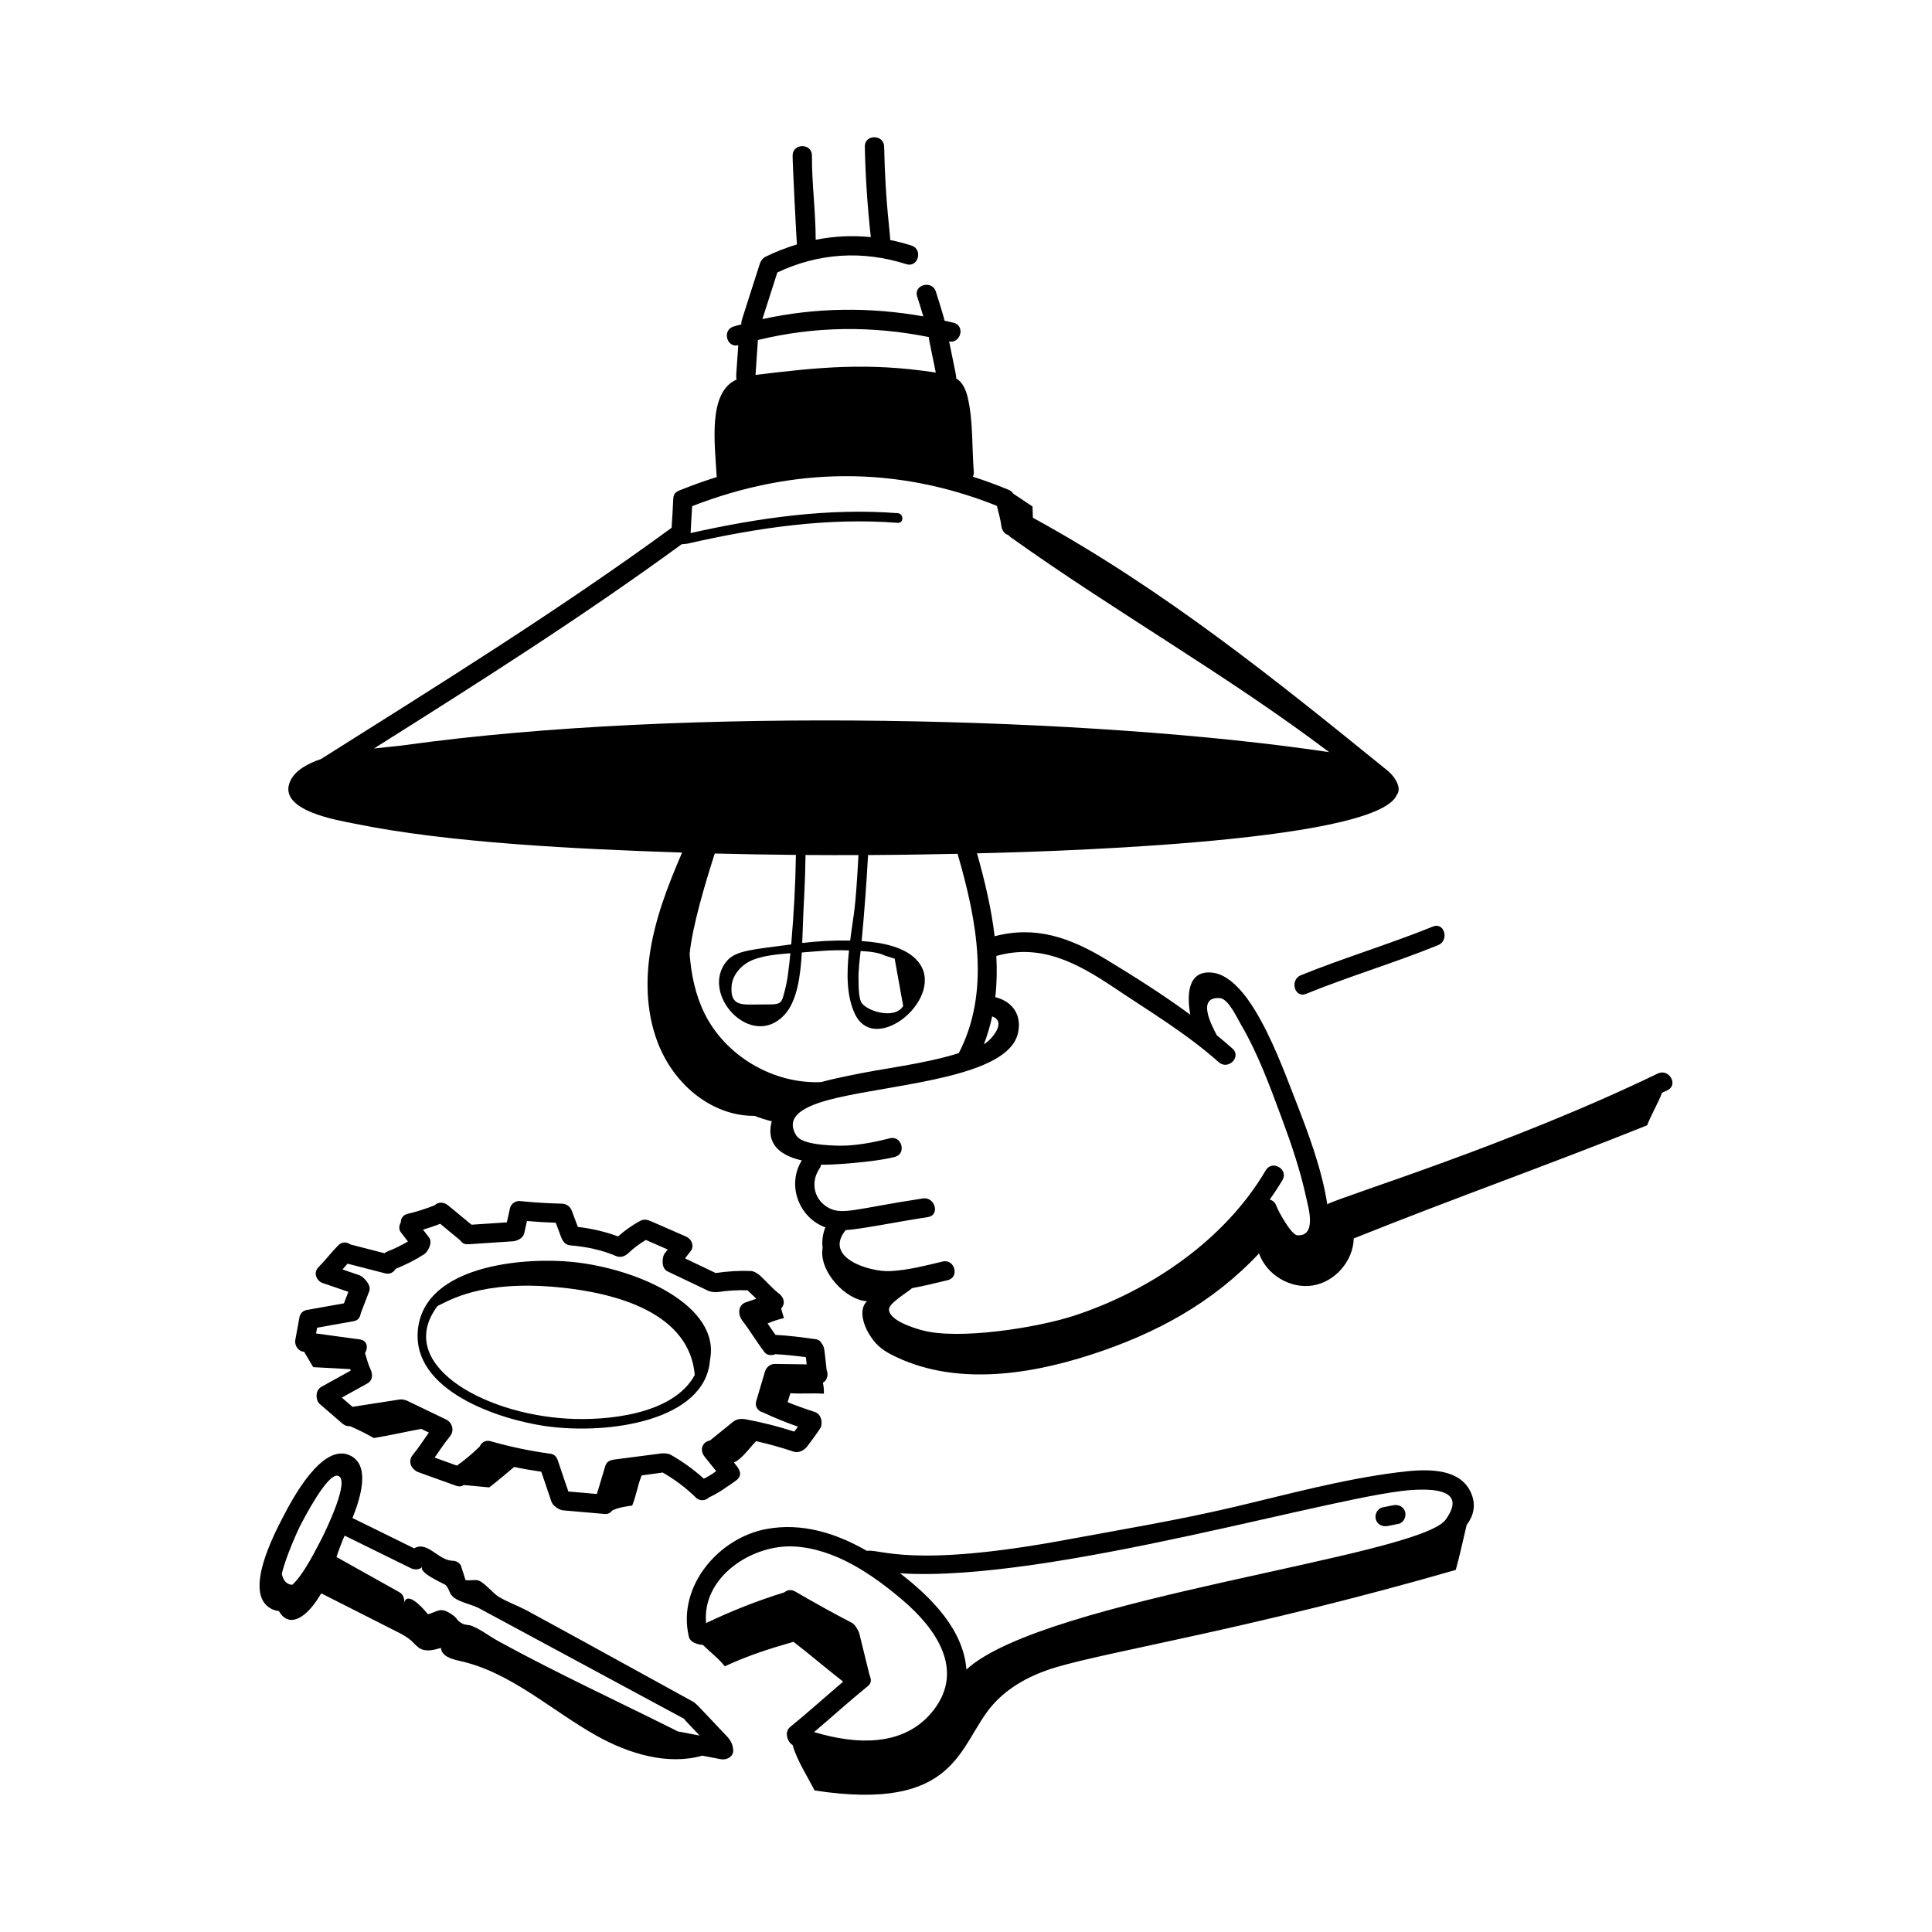 <svg id="Layer_1" enable-background="new 0 0 300 300" height="512" viewBox="0 0 300 300" width="512" xmlns="http://www.w3.org/2000/svg"><g id="Under_Maintenance"><g><path d="m123.08 270.97c.638 2.344 2.426 5.091 3.407 7.053 22.256 3.403 22.334-7.056 27.536-13.145 2.556-2.992 6.209-4.874 9.982-5.99 8.878-2.626 30.353-5.984 62.048-15.112.674-2.462 1.132-4.658 1.687-6.974 1.014-1.341 1.477-2.929.78-4.749-1.722-4.493-7.762-3.895-11.542-3.418-8.664 1.092-17.138 3.44-25.623 5.43-8.548 2.004-17.21 3.442-25.841 5.04-24.188 4.478-28.815 1.356-30.908 1.715-4.755-2.741-10.044-4.417-15.578-3.398-7.478 1.376-13.908 8.946-12.063 16.729.269 1.135 2.026 1.277 2.185 1.272 1.108 1.119 2.472 2.107 3.394 3.321 3.731-1.72 6.721-2.663 10.667-3.806 2.681 2.059 5.064 4.133 7.714 6.192-2.764 2.335-5.441 4.772-8.253 7.053-.928.753-.397 2.339.408 2.787zm96.795-39.641c1.875-.056 8.161-.305 4.612 4.634-4.152 5.778-62.43 12.229-74.42 23.281-.467-6.197-5.437-11.192-10.309-14.946 23.297 1.522 69.268-12.646 80.117-12.969zm-96.563 8.808c6.351.345 12.148 4.334 16.841 8.325 5.104 4.34 9.709 10.771 4.809 17.09-4.522 5.83-12.148 5.333-18.554 3.401 2.788-2.352 5.484-4.81 8.317-7.107.87-.706.37-1.438.268-1.851-.523-2.128-1.046-4.255-1.569-6.383-.076-.312-.623-1.357-1.15-1.628-2.989-1.533-5.911-3.184-8.818-4.865-.626-.362-1.23-.226-1.653.138-4.174 1.29-8.223 2.89-12.162 4.771-.676-7.135 7.123-12.246 13.67-11.891z"/><path d="m42.047 249.772c.414.228.832.349 1.25.38 1.355 2.398 3.54 1.397 5.292-.831.467-.595.899-1.235 1.301-1.904 3.879 1.966 7.758 3.932 11.637 5.897.831.421 1.672.85 2.359 1.478.459.42.854.931 1.406 1.218.968.502 2.14.19 3.183-.129.055 1.255 1.616 1.743 2.844 2.01 7.946 1.727 14.202 7.644 21.292 11.625 4.984 2.798 11.071 4.633 16.437 3.104.969.184 1.937.368 2.906.552.88.167 1.979-.401 1.899-1.447-.103-1.333-.777-1.896-1.682-2.854-1.202-1.27-2.404-2.54-3.606-3.81-.096-.102-.655-.659-.847-.765-8.595-4.717-17.17-9.472-25.787-14.15-1.444-.784-3.088-1.356-4.48-2.191-.92-.552-2.07-2.07-3.081-2.511-.562-.244-1.796.104-2.11-.136.032.024-.67-2.165-.695-2.215-.235-.467-.791-.737-1.295-.742-2.201-.023-3.914-3.15-5.959-1.923-3.193-1.57-6.387-3.141-9.58-4.712 1.506-3.729 2.644-8.309-.399-9.725-4.347-2.024-9.035 6.957-10.399 9.589-1.397 2.694-6.168 11.832-1.884 14.192zm21.739-6.268c.563.277 1.369.29 1.818-.234-.779.909 3.396 2.666 3.578 2.846.66.652.497 1.36 1.333 1.982.964.719 2.848 1.069 3.938 1.665.172.094 31.667 17.075 31.774 17.133.059.098.129.193.217.285.73.771 1.461 1.544 2.191 2.315-1.124-.213-2.248-.426-3.372-.64-9.27-4.652-18.762-9.02-27.856-14.003-1.402-.769-2.686-1.797-4.169-2.394-.467-.188-.989-.096-1.451-.351-.964-.532-.657-.71-1.399-1.252-1.98-1.449-2.254-.671-3.926-.188-1.126-1.359-3.251-3.586-3.744-1.729.167-.632-.108-1.368-.689-1.694-3.259-1.823-6.518-3.647-9.776-5.471.125-.475.91-2.586 1.264-3.322 3.424 1.684 6.848 3.367 10.271 5.051zm-11.353-14.354c2.135.454-2.03 8.849-2.398 9.595-.612 1.131-2.775 5.689-4.65 7.342-.943-.032-1.437-.775-1.625-1.703.638-2.779 2.667-7.104 2.762-7.29.686-1.327 4.283-8.29 5.912-7.943z"/><path d="m53.41 202.383c-1.927.344-3.854.688-5.781 1.03-.615.11-1.011.553-1.121 1.087-.236 1.165-.406 2.342-.643 3.507-.184.905.458 1.858 1.36 1.891.471.798.941 1.595 1.411 2.393 1.85.104 3.873.206 5.752.31.022.074.045.148.068.224-1.514.837-3.027 1.675-4.54 2.513-1.078.597-.851 2.159-.294 2.65 1.17 1.034 2.374 2.028 3.544 3.062.344.304.788.448 1.217.413 1.253.548 2.48 1.157 3.666 1.838 2.451-.406 4.905-.966 7.356-1.425.397.191.794.382 1.191.572-.814 1.152-1.578 2.342-2.475 3.431-.987 1.198.001 2.421.807 2.71 1.968.709 3.936 1.417 5.903 2.126.479.172.883.095 1.19-.119 1.315.123 2.63.246 3.946.369 1.429-1.089 2.57-2.114 3.876-3.176 1.391.294 2.793.538 4.205.742.518 1.539 1.061 3.069 1.564 4.613.231.709 1.234 1.333 1.827 1.386 2.143.186 4.285.371 6.428.557.759.066.993-.336 1.201-.528.709-.418 2.281-.684 3.099-.774.648-1.608.819-3.072 1.467-4.681 3.716-.519 2.945-.386 3.255-.461 1.843 1.067 3.534 2.318 5.068 3.801.498.61 1.467.72 2.158.06 1.482-.666 2.765-1.633 4.111-2.56 1.434-.987.294-2.143-.263-2.843 1.212-.528 2.406-2.242 3.439-3.321 1.976.448 3.926.99 5.852 1.638.757.254 1.645-.231 2.073-.798.703-.929 1.397-1.863 2.04-2.835.407-.616.292-2.174-.883-2.549-1.417-.453-2.811-.951-4.185-1.505.143-.466.286-.932.429-1.397 1.559.133 3.639-.047 5.197.086.03-.472-.007-1.115-.151-1.704.688-.37.884-1.28.587-1.972-.375-3.246-.303-3.572-.773-4.129-.151-.338-.461-.6-.973-.671-2.063-.286-4.113-.558-6.19-.661-.427-.584-.838-1.18-1.241-1.78.805-.344 1.711-.636 2.543-.831-.146-.494-.292-.987-.439-1.48.636-.64.563-1.637-.325-2.319-.99-.76-1.976-1.912-2.953-2.812-.108-.1-.829-.678-1.408-.701-1.842-.072-3.657.05-5.476.312-1.585-.756-3.17-1.513-4.756-2.269.312-.406.624-.812.936-1.218.437-.569.252-1.706-.801-2.182-1.821-.795-3.642-1.591-5.463-2.387-.739-.321-1.214-.263-1.639-.034-1.234.666-2.381 1.48-3.431 2.409-2.014-.749-4.112-1.224-6.247-1.477-.31-.831-.62-1.661-.93-2.491-.244-.655-.786-1.104-1.607-1.122-2.072-.044-4.137-.172-6.2-.376-.822-.187-1.635.356-1.791 1.057-.165.742-.33 1.483-.495 2.226-1.828.122-3.656.244-5.484.365-1.21-1-2.421-2-3.632-3-.62-.512-1.498-.607-2.108-.01-1.362.536-2.75.986-4.178 1.322-.75.176-1.068.743-1.067 1.333-.271.465-.345 1.066-.013 1.498.374.487.749.976 1.123 1.463-1.0.585-2.039 1.1-3.12 1.524-.19.075-.365.176-.518.299-1.767-.456-3.535-.911-5.302-1.367-.532-.391-1.281-.468-1.883.139-1.073 1.08-1.986 2.31-3.059 3.39-.963.97-.184 2.31.837 2.529 1.264.435 2.528.869 3.792 1.304-.229.597-.458 1.193-.687 1.789zm62.66-2.036c.463.434.914.878 1.368 1.319-.54.186-1.08.369-1.621.554-1.233.421-1.297 1.888-.516 2.895 1.219 1.569 2.212 3.3 3.432 4.871.383.493 1.111.532 1.669.293 1.588.077 3.158.254 4.734.466.042.371.085.742.127 1.114-1.647-.024-3.294-.048-4.941-.071-.805-.012-1.374.626-1.543 1.201-.449 1.517-.897 3.034-1.346 4.552-.28.947.338 1.614 1.083 1.797 1.76.827 3.556 1.551 5.387 2.191-.186.258-.375.514-.564.769-2.465-.794-4.965-1.433-7.515-1.905-1.019-.19-1.642.095-2.004.389-1.189.964-2.378 1.929-3.567 2.893-1.194.209-1.679 1.475-.833 2.528.597.744 1.194 1.488 1.791 2.232-.612.441-1.245.848-1.914 1.172-1.588-1.426-3.319-2.68-5.182-3.729-.452-.255-1.305-.206-1.408-.192-2.414.313-4.827.626-7.24.939-.774.101-1.268.312-1.497 1.076-.428 1.428-.856 2.856-1.284 4.284-1.478-.128-2.955-.256-4.432-.384-.533-1.59-1.096-3.169-1.616-4.764-.245-.749-.652-1.033-1.186-1.105-3.134-.424-6.213-1.068-9.254-1.938-.828-.236-1.442.206-1.708.816-1.103 1.082-2.28 2.071-3.537 2.969-1.155-.416-2.309-.832-3.464-1.247.771-1.101 1.506-2.228 2.36-3.266.828-1.007.279-2.237-.561-2.641-2.018-.971-4.036-1.94-6.055-2.911-.21-.101-.741-.269-1.172-.203-2.443.38-4.886.759-7.329 1.139-.551-.479-1.103-.958-1.657-1.433 1.317-.729 2.634-1.458 3.951-2.187.856-.474.904-1.387.48-2.275-.368-.777-.567-1.622-.824-2.448.507-.806.369-1.964-.807-2.124-2.266-.308-4.532-.616-6.798-.925.052-.299.11-.598.165-.896 1.887-.336 3.774-.672 5.661-1.009 1.035-.184 1.017-.978 1.174-1.384.421-1.099.843-2.196 1.265-3.295.37-.966-.978-2.266-1.492-2.442-.889-.307-1.778-.612-2.667-.918.259-.301.52-.6.786-.895 1.942.501 3.885 1.002 5.828 1.503.759.195 1.336-.168 1.635-.696 1.548-.632 3.037-1.371 4.444-2.282.57-.369 1.347-1.805.757-2.575-.315-.41-.631-.821-.946-1.232.902-.264 1.793-.562 2.669-.91 1.042.86 2.083 1.721 3.125 2.582.227.379.636.638 1.231.598 2.313-.154 4.626-.309 6.94-.463.52-.034 1.561-.406 1.745-1.234.142-.639.284-1.277.426-1.916 1.488.131 2.979.223 4.473.271.271.725.541 1.449.812 2.175.284.756.68 1.274 1.488 1.342 2.365.196 4.854.695 7.039 1.645.721.313 1.401.068 1.968-.473.822-.782 1.72-1.439 2.687-2.015 1.131.494 2.262.988 3.393 1.482-.166.216-.332.432-.498.647-.314.41-.629 2.226.485 2.757 2.107 1.005 4.214 2.01 6.321 3.015.311.148 1.063.252 1.404.197 1.549-.247 3.109-.323 4.674-.287z"/><path d="m88.813 195.944c-7.392-.731-22.878.457-23.92 10.513-.988 9.531 12.65 13.953 19.74 14.978 9.947 1.437 24.944-.864 25.617-10.279 1.658-8.389-11.189-14.198-21.437-15.211zm-.75 24.34c-13.458-.798-26.812-8.659-20.117-17.495 1.745-.796 6.708-4.033 18.604-2.917 9.495.892 20.524 4.129 21.331 13.636-3.337 6.181-13.722 7.139-19.818 6.776z"/><path d="m202.799 154.324c6.759-2.739 13.754-4.823 20.513-7.562 1.766-.716.994-3.619-.797-2.893-6.759 2.739-13.754 4.823-20.513 7.562-1.766.716-.994 3.619.797 2.893z"/><path d="m258.079 169.685c.283-.136.57-.262.853-.397 1.738-.841.218-3.428-1.514-2.591-23.075 11.152-48.646 18.917-51.319 20.293-.848-5.465-2.912-10.933-4.9-16.058-1.818-4.685-3.676-9.663-6.272-13.971-1.316-2.184-3.706-5.477-6.459-5.897-3.885-.593-4.259 3.078-3.64 6.498-4.2-3.088-8.628-5.892-13.06-8.576-5.661-3.429-11.001-5.271-17.323-3.604-.503-4.288-1.534-8.613-2.735-12.877 6.756-.166 62.067-1.405 65.202-9.103.819-1.036-.373-2.868-1.399-3.695-17.483-14.181-34.812-28.188-55.125-39.312 0-.375-.062-1.375-.062-1.75-.998-.666-1.997-1.332-2.995-1.997-.253-.409-.531-.512-.825-.636-1.806-.753-3.621-1.405-5.44-1.989.108-.207.168-.457.143-.76-.299-3.686-.087-7.999-.952-11.576-.273-1.131-.774-2.358-1.796-2.932.045-.382.073-.073-1.079-5.728 1.798.332 2.536-2.452.695-2.908-.47-.116-.941-.221-1.413-.327-.018-.329-1.317-4.432-1.351-4.533-.603-1.824-3.501-1.043-2.893.798.336 1.018.636 2.045.95 3.068-8.337-1.476-16.714-1.387-24.987.428.773-2.415 1.546-4.829 2.319-7.244 6.425-3.031 13.246-3.456 20.03-1.289 1.844.589 2.633-2.307.798-2.893-1.101-.352-2.202-.632-3.303-.855.069-.591-.751-5.534-.94-14.511-.041-1.928-3.041-1.935-3 0 .099 4.701.41 9.384.933 14.057-2.878-.286-5.742-.144-8.562.413.003-4.369-.606-8.716-.582-13.086.011-1.932-2.989-1.934-3 0-.008 1.342.632 13.706.668 13.813-1.638.495-3.258 1.122-4.854 1.896-.415.201-.748.616-.878 1.021-3.06 9.559-2.953 9.019-2.882 9.486-.406.111-.812.218-1.217.339-1.821.54-1.08 3.356.723 2.907-.348 5.057-.384 4.937-.248 5.32-4.508 1.992-3.378 9.937-3.12 14.891.004.091.021.173.039.256-1.82.573-3.636 1.21-5.443 1.937-.625.242-1.286.437-1.322 1.446-.055 1.501-.172 2.999-.256 4.498-17.55 12.823-36.053 24.311-54.428 35.9-2.247.768-4.076 1.847-4.792 3.429-2.093 4.619 7.506 6.101 10.006 6.615 14.523 2.989 34.671 3.95 50.841 4.488-2.254 5.227-4.356 10.623-5.097 16.368-.646 5.01-.182 10.256 2.038 14.795 2.708 5.54 8.169 9.769 14.313 9.722.857.331 1.74.621 2.669.839-.743 2.761.329 5.092 4.668 6.081-2.356 3.771-.501 8.875 3.659 10.395-.426 1.032-.556 2.124-.429 3.188-.64 3.632 3.645 8.15 6.892 8.271-1.29 1.229-.62 3.527.296 5.056.916 1.527 1.87 2.406 3.453 3.224 9.425 4.864 20.884 3.312 30.975.047 10.091-3.266 18.892-8.011 26.153-15.742 1.154 3.314 4.855 5.531 8.322 4.983s6.305-3.797 6.381-7.307c15.96-6.4 29.597-11.167 45.558-17.567.653-1.698 1.768-3.565 2.315-5.055zm-104.018-11.856c2.354.814-.133 3.678-1.254 4.31-.009.005-.02.008-.028.013.546-1.421.972-2.862 1.282-4.322zm-5.181 5.698c-5.573 1.752-11.5 2.301-17.221 3.534-1.278.275-2.728.565-4.167.969-7.385.313-14.767-4.007-18.052-10.584-1.447-2.897-2.112-6.086-2.353-9.329.424-4.397 2.547-11.366 3.9-15.584 4.2.108 8.4.18 12.601.216-.068 4.629-.325 9.159-.728 13.898-5.901.806-8.589.897-10.013 2.593-4.26 5.072 3.787 13.871 8.941 8.368 1.972-2.105 2.518-6.026 2.715-9.707 2.104-.149 4.309-.44 7.33-.32-.37 3.496-.407 7.021.897 9.82 3.175 6.812 14.384-2.699 9.787-8.14-1.846-2.185-5.405-2.918-8.724-3.136.427-4.444.75-8.896.999-13.354 6.077-.034 10.065-.115 13.9-.193 3.054 10.509 5.094 21.501.188 30.948zm-15.24-15.855c1.253.074 2.727.198 3.726.697.52.167 1.039.333 1.559.5.439 2.441.879 4.883 1.318 7.324-1.15 2.05-5.235.997-6.381-.371-.568-.679-.529-2.828-.55-3.614-.04-1.51.158-3.03.329-4.536zm-1.628-1.62c-2.842-.052-5.027.093-7.445.375.277-8.154.434-8.118.516-13.665 2.741.019 5.481.025 8.222.016-.511 9.131-.638 8.185-1.293 13.274zm-9.288 1.972c-.054.551-.101 1.103-.166 1.651-.143 1.202-.277 2.43-.566 3.607-.731 2.973-.477 2.656-4.211 2.694-2.593.026-4.388.279-4.187-2.803.117-1.79 1.524-3.384 3.24-4.095 1.635-.677 3.831-.907 5.891-1.056zm-5.036-95.225c8.806-2.145 17.662-2.237 26.545-.46-.01.291-.066-.082 1.074 5.51-10.588-1.615-18.152-.828-27.99.366.124-1.797.278-4.062.37-5.416zm-11.85 31.719c1.406-.136 1.082-.14 1.173-.16 10.626-2.404 21.476-4.018 32.388-3.172.962.075.958-1.426 0-1.5-10.826-.839-21.611.732-32.161 3.087.06-1.393.159-2.784.237-4.176 15.672-6.096 31.69-6.306 47.327-.045.231 1.034.559 2.049.686 3.097.082.67.461 1.259 1.093 1.438.087.106.187.208.312.298 16.184 11.571 33.62 21.406 49.496 33.407-36.482-5.466-100.085-7.137-143.52-1.09-1.118.156-2.851.3-4.801.524 16.171-10.188 32.339-20.432 47.77-31.709zm21.41 96.936c.144-.21.221-.418.249-.618.808.128 8.133-.329 11.456-1.19 1.868-.483 1.076-3.378-.797-2.893-6.045 1.566-8.718 1.072-9.235 1.097-1.422-.086-4.485-.307-5.252-1.504-2.19-3.416 2.398-4.968 6.353-5.888 9.367-2.18 26.417-3.221 28.03-9.971.659-2.76-.719-4.896-3.368-5.614-.047-.013-.09-.015-.136-.022.241-2.112.279-4.253.161-6.409 6.914-1.966 12.538 1.066 18.318 4.941 5.565 3.732 11.195 7.089 16.231 11.563 1.439 1.278 3.568-.836 2.122-2.121-.8-.712-1.618-1.404-2.447-2.084-.01-.021-.014-.041-.025-.062-.724-1.366-3.188-5.98.534-5.688 1.307.103 2.653 3.081 3.318 4.217 2.589 4.423 4.442 9.508 6.221 14.294 1.514 4.073 2.948 8.262 3.853 12.52.268 1.262 1.737 5.986-1.388 5.794-.957-.06-3.006-3.839-3.255-4.57-.186-.549-.581-.857-1.023-.975.697-.992 1.365-2.001 1.976-3.042.98-1.668-1.612-3.18-2.59-1.514-6.355 10.823-17.95 18.719-29.768 22.585-5.727 1.873-17.951 3.809-23.591 2.266-1.292-.354-5.08-1.491-5.157-3.214-.046-1.042 3.188-2.86 3.574-3.326 1.931-.344 3.823-.831 5.552-1.244 1.877-.449 1.083-3.343-.797-2.894-2.659.636-5.43 1.362-8.175 1.491-3.12.146-10.394-2.052-6.876-6.372 2.21-.101 8-1.291 12.783-2.021 1.902-.29 1.094-3.181-.797-2.893-10.849 1.653-12.693 2.745-14.965 1.262-2.078-1.356-2.413-3.965-1.084-5.9z"/><path d="m215.48 236.958c.556-.11 1.111-.222 1.667-.332.795-.158 1.251-1.104 1.047-1.846-.228-.828-1.048-1.206-1.845-1.047-.556.11-1.111.221-1.667.332-.795.158-1.251 1.104-1.048 1.845.228.829 1.048 1.207 1.845 1.048z"/></g></g></svg>